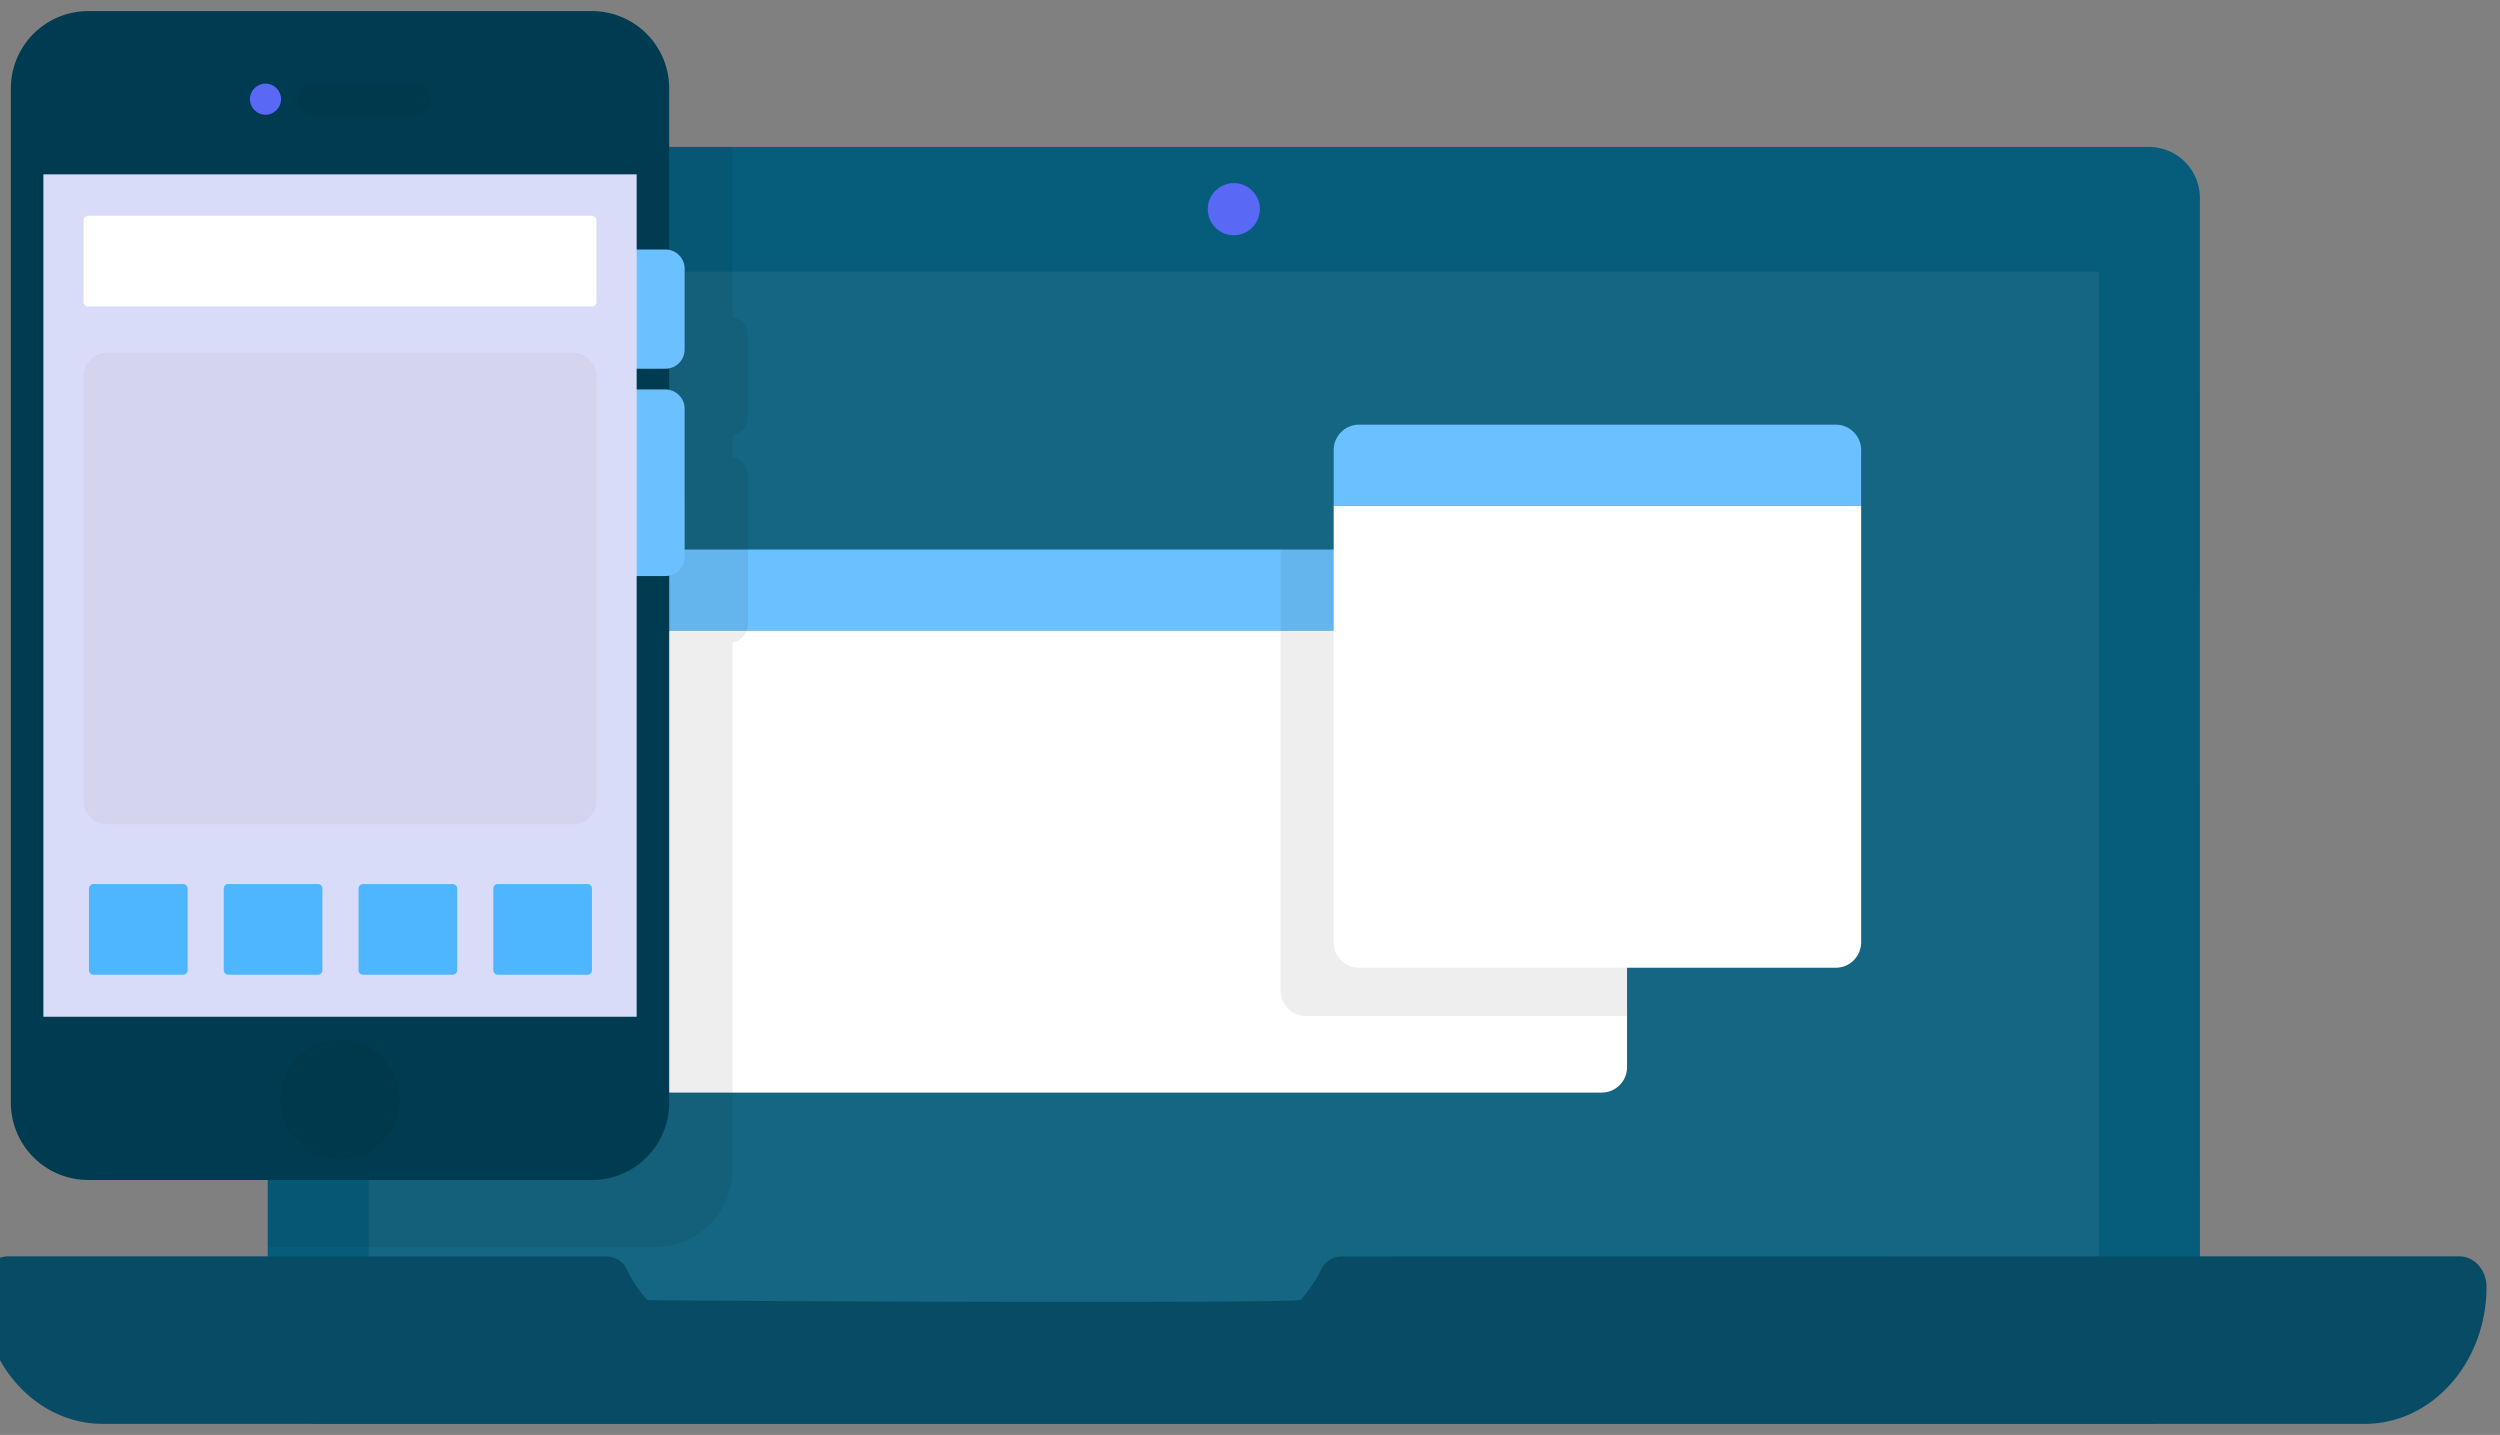 <svg xmlns="http://www.w3.org/2000/svg" width="352.27" height="202.195" viewBox="0 0 352.27 202.195">
  <rect x="0" y="0" width="352.27" height="202.195" fill="#808080" stroke="none"/>
  <g id="Component_3_1" data-name="Component 3 – 1" transform="translate(-2.669 1.556)">
    <g id="Group_16" data-name="Group 16" transform="translate(40.394 19.15)">
      <path id="Path_10" data-name="Path 10" d="M1174.239,2640.885a7.2,7.2,0,0,0-7.2-7.2H909.176a7.2,7.2,0,0,0-7.2,7.2v165.539a7.2,7.2,0,0,0,7.2,7.2h257.866a7.2,7.2,0,0,0,7.2-7.2Z" transform="translate(-901.979 -2633.688)" fill="#065d7b" fill-rule="evenodd"/>
    </g>
    <g id="Group_17" data-name="Group 17" transform="translate(54.615 36.722)">
      <path id="Path_59" data-name="Path 59" d="M0,0H243.817V150.556H0Z" transform="translate(0)" fill="rgba(223,216,216,0.07)"/>
    </g>
    <g id="Group_18" data-name="Group 18" transform="translate(0 175.475)">
      <path id="Path_11" data-name="Path 11" d="M839.869,2327.666a3.171,3.171,0,0,1,2.863-1.8c18.725-.016,157.509-.016,157.509-.016a3.616,3.616,0,0,1,2.7,1.259,4.582,4.582,0,0,1,1.119,3.042h0c0,10.66-7.686,19.305-17.163,19.305H668.183c-9.479,0-17.163-8.645-17.163-19.305h0a4.59,4.59,0,0,1,1.12-3.042,3.614,3.614,0,0,1,2.7-1.259h84.291a3.193,3.193,0,0,1,2.878,1.81,18.61,18.61,0,0,0,2.881,4.338c3.22.147,88.864.53,92.082,0A19.285,19.285,0,0,0,839.869,2327.666Z" transform="translate(-651.02 -2325.851)" fill="#074c64" fill-rule="evenodd"/>
    </g>
    <g id="Group_19" data-name="Group 19" transform="translate(88.131 75.875)">
      <path id="Path_12" data-name="Path 12" d="M796.39,837.274a3.58,3.58,0,0,0-3.582-3.581H656.168a3.581,3.581,0,0,0-3.582,3.581v7.853h143.8Z" transform="translate(-652.587 -833.694)" fill="#6bc1ff" fill-rule="evenodd"/>
    </g>
    <g id="Group_20" data-name="Group 20" transform="translate(88.131 87.313)">
      <path id="Path_13" data-name="Path 13" d="M796.39-4828.336a3.58,3.58,0,0,1-3.582,3.58H656.168a3.581,3.581,0,0,1-3.582-3.58v-61.506h143.8Z" transform="translate(-652.587 4889.842)" fill="#fff" fill-rule="evenodd"/>
    </g>
    <g id="Group_21" data-name="Group 21" transform="translate(190.597 58.283)">
      <path id="Path_14" data-name="Path 14" d="M411.591,837.274a3.582,3.582,0,0,0-3.582-3.581H340.852a3.58,3.58,0,0,0-3.582,3.581v7.853h74.32Z" transform="translate(-337.27 -833.694)" fill="#6bc1ff" fill-rule="evenodd"/>
    </g>
    <g id="Group_22" data-name="Group 22" transform="translate(183.121 75.872)">
      <path id="Path_15" data-name="Path 15" d="M270.335-4873.653H225.1a3.583,3.583,0,0,1-3.582-3.58V-4939.4h48.814Z" transform="translate(-221.521 4939.398)" fill="rgba(0,0,0,0.07)" fill-rule="evenodd"/>
    </g>
    <g id="Group_23" data-name="Group 23" transform="translate(190.597 69.72)">
      <path id="Path_16" data-name="Path 16" d="M411.591-4828.336a3.58,3.58,0,0,1-1.05,2.531,3.563,3.563,0,0,1-2.533,1.049H340.852a3.567,3.567,0,0,1-2.533-1.049,3.579,3.579,0,0,1-1.049-2.531v-61.506h74.32Z" transform="translate(-337.27 4889.842)" fill="#fff" fill-rule="evenodd"/>
    </g>
    <g id="Group_24" data-name="Group 24" transform="translate(172.852 24.246)">
      <circle id="Ellipse_3" data-name="Ellipse 3" cx="3.672" cy="3.672" r="3.672" fill="#5969f6"/>
    </g>
    <g id="Group_25" data-name="Group 25" transform="translate(40.394 19.148)">
      <path id="Path_17" data-name="Path 17" d="M926.721,2092.219a10.9,10.9,0,0,1,.067,1.2v22.751a2.711,2.711,0,0,1,2.171,2.654V2130.2a2.712,2.712,0,0,1-2.171,2.66v3.027a2.717,2.717,0,0,1,2.171,2.66v20.873a2.707,2.707,0,0,1-2.171,2.655v74.25a10.907,10.907,0,0,1-10.9,10.906H861.3V2099.417a7.2,7.2,0,0,1,7.2-7.2Z" transform="translate(-861.297 -2092.219)" fill="rgba(0,0,0,0.07)" fill-rule="evenodd"/>
    </g>
    <g id="Group_26" data-name="Group 26" transform="translate(4.198)">
      <path id="Path_18" data-name="Path 18" d="M1372.208,1644.015a10.9,10.9,0,0,0-10.906-10.9h-70.957a10.909,10.909,0,0,0-10.906,10.9v142.911a10.909,10.909,0,0,0,10.906,10.9H1361.3a10.9,10.9,0,0,0,10.906-10.9Z" transform="translate(-1279.439 -1633.11)" fill="#003c51" fill-rule="evenodd"/>
    </g>
    <g id="Group_27" data-name="Group 27" transform="translate(71.016 33.601)">
      <path id="Path_19" data-name="Path 19" d="M415.986,169.279a2.711,2.711,0,0,0-2.712-2.712H396.262a8.4,8.4,0,0,0-8.4,8.4v0a8.4,8.4,0,0,0,8.4,8.4h17.012a2.711,2.711,0,0,0,2.712-2.712Z" transform="translate(-387.863 -166.567)" fill="#6bc1ff" fill-rule="evenodd"/>
    </g>
    <g id="Group_28" data-name="Group 28" transform="translate(71.016 53.325)">
      <path id="Path_20" data-name="Path 20" d="M415.986,263.431a2.712,2.712,0,0,0-2.712-2.712H398.768a10.905,10.905,0,0,0-10.9,10.9v4.488a10.905,10.905,0,0,0,10.9,10.9h14.507a2.712,2.712,0,0,0,2.712-2.712Z" transform="translate(-387.863 -260.719)" fill="#6bc1ff" fill-rule="evenodd"/>
    </g>
    <g id="Group_29" data-name="Group 29" transform="translate(44.646 10.227)">
      <path id="Path_21" data-name="Path 21" d="M275.52,45.643a2.19,2.19,0,0,0-2.19-2.191H259.084a2.19,2.19,0,0,0-2.19,2.191h0a2.19,2.19,0,0,0,2.19,2.191H273.33a2.19,2.19,0,0,0,2.19-2.191Z" transform="translate(-256.893 -43.452)" fill="rgba(0,0,0,0.07)" fill-rule="evenodd"/>
    </g>
    <g id="Group_30" data-name="Group 30" transform="translate(8.783 23.01)">
      <rect id="Rectangle_7" data-name="Rectangle 7" width="83.598" height="118.701" transform="translate(0 0)" fill="#d9dcf9"/>
    </g>
    <g id="Group_31" data-name="Group 31" transform="translate(42.182 144.998)">
      <circle id="Ellipse_4" data-name="Ellipse 4" cx="8.4" cy="8.4" r="8.4" fill="rgba(0,0,0,0.07)"/>
    </g>
    <g id="Group_32" data-name="Group 32" transform="translate(37.89 10.225)">
      <circle id="Ellipse_5" data-name="Ellipse 5" cx="2.191" cy="2.191" r="2.191" fill="#5969f6"/>
    </g>
    <g id="Group_33" data-name="Group 33" transform="translate(14.444 28.854)">
      <path id="Path_22" data-name="Path 22" d="M1369.1,890.685a.637.637,0,0,0-.637-.639h-71a.64.64,0,0,0-.641.639v11.5a.64.64,0,0,0,.641.639h71a.637.637,0,0,0,.637-.639Z" transform="translate(-1296.824 -890.046)" fill="#fff" fill-rule="evenodd"/>
    </g>
    <g id="Group_34" data-name="Group 34" transform="translate(14.444 48.139)">
      <path id="Path_23" data-name="Path 23" d="M1369.1,4631.556a3.322,3.322,0,0,0-3.322-3.324H1300.15a3.323,3.323,0,0,0-3.325,3.324v59.825a3.323,3.323,0,0,0,3.325,3.323h65.627a3.322,3.322,0,0,0,3.322-3.323Z" transform="translate(-1296.824 -4628.232)" fill="rgba(155,104,104,0.07)" fill-rule="evenodd"/>
    </g>
    <g id="Group_35" data-name="Group 35" transform="translate(15.206 123.012)">
      <path id="Path_24" data-name="Path 24" d="M263.29,890.685a.639.639,0,0,0-.639-.639H250.03a.639.639,0,0,0-.639.639v11.5a.639.639,0,0,0,.639.639h12.621a.639.639,0,0,0,.639-.639Z" transform="translate(-249.391 -890.046)" fill="#4eb5ff" fill-rule="evenodd"/>
    </g>
    <g id="Group_36" data-name="Group 36" transform="translate(34.198 123.012)">
      <path id="Path_25" data-name="Path 25" d="M263.29,890.685a.639.639,0,0,0-.639-.639H250.03a.639.639,0,0,0-.639.639v11.5a.639.639,0,0,0,.639.639h12.621a.639.639,0,0,0,.639-.639Z" transform="translate(-249.391 -890.046)" fill="#4eb5ff" fill-rule="evenodd"/>
    </g>
    <g id="Group_37" data-name="Group 37" transform="translate(53.19 123.012)">
      <path id="Path_26" data-name="Path 26" d="M263.29,890.685a.639.639,0,0,0-.639-.639H250.03a.639.639,0,0,0-.639.639v11.5a.639.639,0,0,0,.639.639h12.621a.639.639,0,0,0,.639-.639Z" transform="translate(-249.391 -890.046)" fill="#4eb5ff" fill-rule="evenodd"/>
    </g>
    <g id="Group_38" data-name="Group 38" transform="translate(72.182 123.012)">
      <path id="Path_27" data-name="Path 27" d="M263.29,890.685a.639.639,0,0,0-.639-.639H250.03a.639.639,0,0,0-.639.639v11.5a.639.639,0,0,0,.639.639h12.621a.639.639,0,0,0,.639-.639Z" transform="translate(-249.391 -890.046)" fill="#4eb5ff" fill-rule="evenodd"/>
    </g>
  </g>
</svg>
